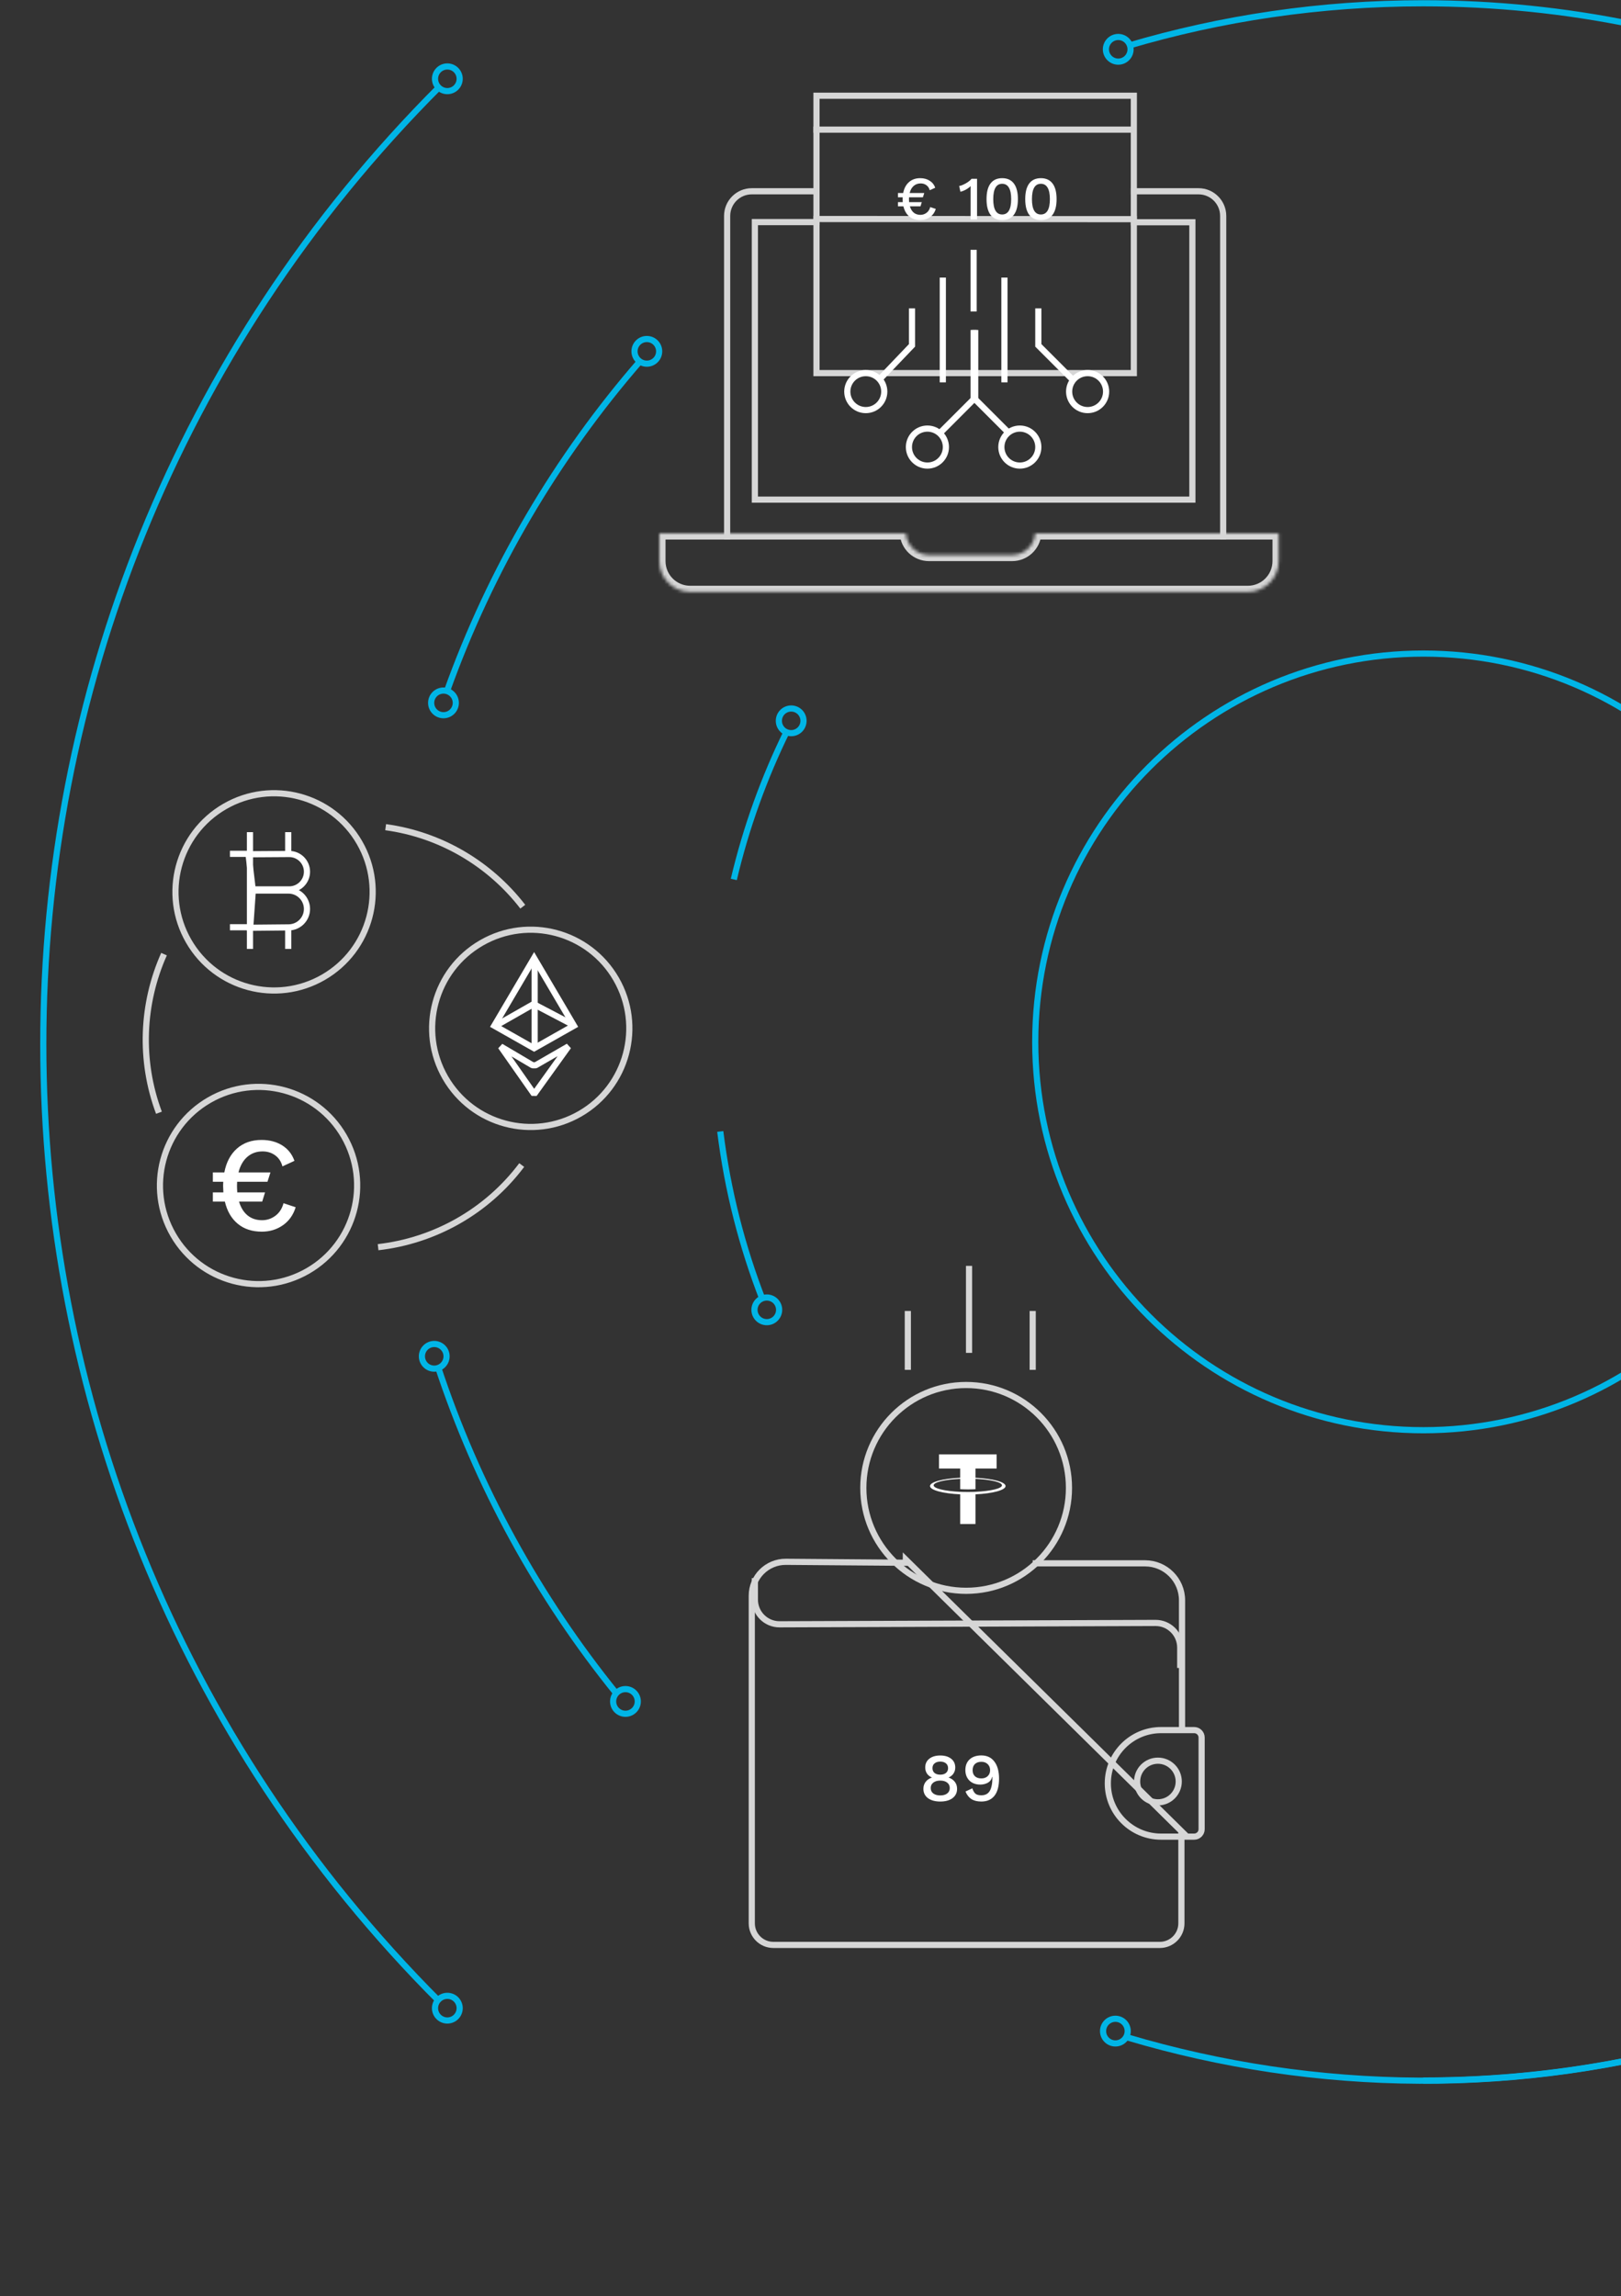 <svg width="495" height="701" viewBox="0 0 495 701" fill="none" xmlns="http://www.w3.org/2000/svg">
<rect x="0" y="0" width="495" height="701" fill="#333333" stroke="none"/>
<path fill-rule="evenodd" clip-rule="evenodd" d="M3.763 7.527C5.842 7.527 7.527 5.842 7.527 3.763C7.527 1.685 5.842 0 3.763 0C1.685 0 0 1.685 0 3.763C0 5.842 1.685 7.527 3.763 7.527Z" transform="translate(193.758 103.495)" stroke="#00B5E6" stroke-width="1.882"/>
<path fill-rule="evenodd" clip-rule="evenodd" d="M3.763 7.527C5.842 7.527 7.527 5.842 7.527 3.763C7.527 1.685 5.842 0 3.763 0C1.685 0 0 1.685 0 3.763C0 5.842 1.685 7.527 3.763 7.527Z" transform="translate(230.392 396.102)" stroke="#00B5E6" stroke-width="1.882"/>
<path fill-rule="evenodd" clip-rule="evenodd" d="M3.763 7.527C5.842 7.527 7.527 5.842 7.527 3.763C7.527 1.685 5.842 0 3.763 0C1.685 0 0 1.685 0 3.763C0 5.842 1.685 7.527 3.763 7.527Z" transform="translate(237.839 216.29)" stroke="#00B5E6" stroke-width="1.882"/>
<path fill-rule="evenodd" clip-rule="evenodd" d="M3.763 7.527C5.842 7.527 7.527 5.842 7.527 3.763C7.527 1.685 5.842 0 3.763 0C1.685 0 0 1.685 0 3.763C0 5.842 1.685 7.527 3.763 7.527Z" transform="translate(337.71 11.29)" stroke="#00B5E6" stroke-width="1.882"/>
<path fill-rule="evenodd" clip-rule="evenodd" d="M3.763 7.527C5.842 7.527 7.527 5.842 7.527 3.763C7.527 1.685 5.842 0 3.763 0C1.685 0 0 1.685 0 3.763C0 5.842 1.685 7.527 3.763 7.527Z" transform="translate(336.839 616.29)" stroke="#00B5E6" stroke-width="1.882"/>
<path fill-rule="evenodd" clip-rule="evenodd" d="M3.763 7.527C5.842 7.527 7.527 5.842 7.527 3.763C7.527 1.685 5.842 0 3.763 0C1.685 0 0 1.685 0 3.763C0 5.842 1.685 7.527 3.763 7.527Z" transform="translate(132.839 609.29)" stroke="#00B5E6" stroke-width="1.882"/>
<path fill-rule="evenodd" clip-rule="evenodd" d="M3.763 7.527C5.842 7.527 7.527 5.842 7.527 3.763C7.527 1.685 5.842 0 3.763 0C1.685 0 0 1.685 0 3.763C0 5.842 1.685 7.527 3.763 7.527Z" transform="translate(131.661 210.812)" stroke="#00B5E6" stroke-width="1.882"/>
<path fill-rule="evenodd" clip-rule="evenodd" d="M3.763 7.527C5.842 7.527 7.527 5.842 7.527 3.763C7.527 1.685 5.842 0 3.763 0C1.685 0 0 1.685 0 3.763C0 5.842 1.685 7.527 3.763 7.527Z" transform="translate(128.839 410.29)" stroke="#00B5E6" stroke-width="1.882"/>
<path fill-rule="evenodd" clip-rule="evenodd" d="M3.763 7.527C5.842 7.527 7.527 5.842 7.527 3.763C7.527 1.685 5.842 0 3.763 0C1.685 0 0 1.685 0 3.763C0 5.842 1.685 7.527 3.763 7.527Z" transform="translate(187.231 515.651)" stroke="#00B5E6" stroke-width="1.882"/>
<path fill-rule="evenodd" clip-rule="evenodd" d="M3.763 7.527C5.842 7.527 7.527 5.842 7.527 3.763C7.527 1.685 5.842 0 3.763 0C1.685 0 0 1.685 0 3.763C0 5.842 1.685 7.527 3.763 7.527Z" transform="translate(132.839 20.29)" stroke="#00B5E6" stroke-width="1.882"/>
<path d="M90.228 634.14C265.341 634.14 407.298 492.183 407.298 317.07C407.298 141.957 265.341 0 90.228 0C58.882 0 28.598 4.549 0 13.023" transform="translate(344.355 1)" stroke="#00B5E6" stroke-width="1.882"/>
<path d="M59.143 0C33.596 29.42 13.381 63.594 0 101.018" transform="translate(136.425 110.14)" stroke="#00B5E6" stroke-width="1.882"/>
<path d="M121.114 584.789C-40.371 423.304 -40.371 161.485 121.114 0" transform="translate(13.216 26.379)" stroke="#00B5E6" stroke-width="1.882"/>
<path d="M0 0C2.237 17.997 6.684 35.308 13.061 51.653" transform="translate(219.943 345.409)" stroke="#00B5E6" stroke-width="1.882"/>
<path d="M16.312 0C9.266 14.324 3.757 29.54 0 45.434" transform="translate(224.077 223.043)" stroke="#00B5E6" stroke-width="1.882"/>
<path d="M0 0C41.403 43.757 95.138 75.723 155.643 90.336" transform="translate(344.13 621.937) rotate(-30)" stroke="#00B5E6" stroke-width="1.882"/>
<path d="M0 0C12.131 36.877 30.844 70.766 54.749 100.277" transform="translate(133.602 416.86)" stroke="#00B5E6" stroke-width="1.882"/>
<path fill-rule="evenodd" clip-rule="evenodd" d="M118.548 237.097C184.021 237.097 237.097 184.021 237.097 118.548C237.097 53.076 184.021 0 118.548 0C53.076 0 0 53.076 0 118.548C0 184.021 53.076 237.097 118.548 237.097Z" transform="translate(316.129 199.521)" stroke="#00B5E6" stroke-width="1.882"/>
<g opacity="0.8">
<path d="M19.778 0L116.643 0.047V0.988H134.543V85.665H0.941V0.941H19.778V0Z" transform="translate(229.57 66.86)" stroke="white" stroke-width="1.882"/>
<path d="M0 106.317V7.527C0 3.37 3.37 0 7.527 0H28.226" transform="translate(222.043 58.392)" stroke="white" stroke-width="1.882"/>
<path d="M0 106.317V7.527C0 3.37 3.37 0 7.527 0H28.226" transform="translate(373.521 58.392) scale(-1 1)" stroke="white" stroke-width="1.882"/>
<path d="M97.85 85.618H0.941V0.941H97.85V85.618Z" transform="translate(248.387 28.285)" stroke="white" stroke-width="1.882"/>
<path d="M0 0.941H97.85" transform="translate(248.387 38.635)" stroke="white" stroke-width="1.882"/>
<mask id="path-24-inside-1" fill="white">
<path fill-rule="evenodd" clip-rule="evenodd" d="M75.284 0H0V8.468C0 13.664 4.212 17.876 9.409 17.876H179.704C184.901 17.876 189.113 13.664 189.113 8.468V0H114.769C114.527 3.678 111.468 6.586 107.728 6.586H82.325C78.586 6.586 75.526 3.678 75.284 0Z"/>
</mask>
<path d="M0 0V-1.882H-1.882V0H0ZM75.284 0L77.162 -0.124L77.046 -1.882H75.284V0ZM189.113 0H190.995V-1.882H189.113V0ZM114.769 0V-1.882H113.008L112.892 -0.124L114.769 0ZM0 1.882H75.284V-1.882H0V1.882ZM1.882 8.468V0H-1.882V8.468H1.882ZM9.409 15.995C5.252 15.995 1.882 12.625 1.882 8.468H-1.882C-1.882 14.703 3.173 19.758 9.409 19.758V15.995ZM179.704 15.995H9.409V19.758H179.704V15.995ZM187.231 8.468C187.231 12.625 183.861 15.995 179.704 15.995V19.758C185.94 19.758 190.995 14.703 190.995 8.468H187.231ZM187.231 0V8.468H190.995V0H187.231ZM114.769 1.882H189.113V-1.882H114.769V1.882ZM112.892 -0.124C112.714 2.572 110.47 4.704 107.728 4.704V8.468C112.465 8.468 116.34 4.784 116.647 0.124L112.892 -0.124ZM107.728 4.704H82.325V8.468H107.728V4.704ZM82.325 4.704C79.584 4.704 77.339 2.572 77.162 -0.124L73.407 0.124C73.713 4.784 77.588 8.468 82.325 8.468V4.704Z" transform="translate(201.344 162.828)" fill="white" mask="url(#path-24-inside-1)"/>
</g>
<path d="M0.941 0V18.817" transform="translate(296.371 76.269)" stroke="white" stroke-width="1.882"/>
<path d="M0.941 0V31.989" transform="translate(286.962 84.737)" stroke="white" stroke-width="1.882"/>
<path d="M0.941 0V31.989" transform="translate(305.78 84.737)" stroke="white" stroke-width="1.882"/>
<path d="M10.83 0V20.699L0 31.529" transform="translate(286.962 100.731)" stroke="white" stroke-width="1.882"/>
<path d="M10.35 0V11.29L0 22.12" transform="translate(268.145 94.145)" stroke="white" stroke-width="1.882"/>
<path d="M10.83 0V11.29L0 22.12" transform="translate(327.9 94.145) scale(-1 1)" stroke="white" stroke-width="1.882"/>
<path fill-rule="evenodd" clip-rule="evenodd" d="M5.645 11.29C8.763 11.29 11.29 8.763 11.29 5.645C11.29 2.527 8.763 0 5.645 0C2.527 0 0 2.527 0 5.645C0 8.763 2.527 11.29 5.645 11.29Z" transform="translate(258.737 113.903)" stroke="white" stroke-width="1.882"/>
<path fill-rule="evenodd" clip-rule="evenodd" d="M5.645 11.29C8.763 11.29 11.29 8.763 11.29 5.645C11.29 2.527 8.763 0 5.645 0C2.527 0 0 2.527 0 5.645C0 8.763 2.527 11.29 5.645 11.29Z" transform="translate(326.479 113.903)" stroke="white" stroke-width="1.882"/>
<path fill-rule="evenodd" clip-rule="evenodd" d="M5.645 11.29C8.763 11.29 11.29 8.763 11.29 5.645C11.29 2.527 8.763 0 5.645 0C2.527 0 0 2.527 0 5.645C0 8.763 2.527 11.29 5.645 11.29Z" transform="translate(305.78 130.839)" stroke="white" stroke-width="1.882"/>
<path fill-rule="evenodd" clip-rule="evenodd" d="M5.645 11.29C8.763 11.29 11.29 8.763 11.29 5.645C11.29 2.527 8.763 0 5.645 0C2.527 0 0 2.527 0 5.645C0 8.763 2.527 11.29 5.645 11.29Z" transform="translate(277.554 130.839)" stroke="white" stroke-width="1.882"/>
<path d="M10.83 0V20.699L0 31.529" transform="translate(308.142 100.731) scale(-1 1)" stroke="white" stroke-width="1.882"/>
<path d="M12.755 14.782C12.429 15.849 11.84 16.683 10.987 17.285C10.133 17.887 9.149 18.188 8.032 18.188C6.677 18.188 5.555 17.824 4.664 17.097C3.786 16.357 3.19 15.322 2.876 13.992H1.202V12.712H2.669C2.644 12.311 2.632 12.004 2.632 11.79C2.632 11.539 2.638 11.351 2.651 11.226H1.202V9.927H2.801C3.077 8.497 3.667 7.387 4.57 6.597C5.473 5.794 6.615 5.392 7.995 5.392C9.111 5.392 10.071 5.65 10.874 6.164C11.689 6.666 12.26 7.381 12.586 8.309L10.911 9.081C10.736 8.416 10.397 7.901 9.895 7.538C9.393 7.174 8.81 6.992 8.145 6.992C7.305 6.992 6.59 7.249 6 7.763C5.423 8.265 5.015 8.987 4.777 9.927H9.237L8.823 11.226H4.589C4.576 11.351 4.57 11.539 4.57 11.79C4.57 12.004 4.582 12.311 4.608 12.712H8.484L8.089 13.992H4.852C5.103 14.832 5.498 15.479 6.038 15.93C6.59 16.369 7.267 16.589 8.07 16.589C8.76 16.589 9.381 16.382 9.933 15.968C10.485 15.554 10.861 14.97 11.062 14.218L12.755 14.782ZM25.358 5.581V18H23.382V8.817C23.382 8.391 23.389 8.058 23.401 7.82C22.974 8.234 22.485 8.591 21.933 8.892C21.394 9.194 20.842 9.407 20.277 9.532L19.901 7.782C20.227 7.745 20.648 7.607 21.162 7.368C21.689 7.13 22.184 6.848 22.648 6.522C23.113 6.195 23.451 5.882 23.665 5.581H25.358ZM33.035 18.188C31.467 18.188 30.275 17.649 29.46 16.57C28.657 15.479 28.255 13.885 28.255 11.79C28.255 9.695 28.657 8.108 29.46 7.03C30.275 5.938 31.467 5.392 33.035 5.392C34.603 5.392 35.795 5.938 36.61 7.03C37.426 8.108 37.833 9.695 37.833 11.79C37.833 13.885 37.426 15.479 36.61 16.57C35.795 17.649 34.603 18.188 33.035 18.188ZM33.035 16.476C33.938 16.476 34.622 16.087 35.086 15.309C35.55 14.519 35.782 13.346 35.782 11.79C35.782 10.235 35.55 9.068 35.086 8.29C34.622 7.5 33.938 7.105 33.035 7.105C31.216 7.105 30.306 8.667 30.306 11.79C30.306 14.914 31.216 16.476 33.035 16.476ZM44.851 18.188C43.283 18.188 42.091 17.649 41.276 16.57C40.473 15.479 40.071 13.885 40.071 11.79C40.071 9.695 40.473 8.108 41.276 7.03C42.091 5.938 43.283 5.392 44.851 5.392C46.419 5.392 47.611 5.938 48.426 7.03C49.242 8.108 49.649 9.695 49.649 11.79C49.649 13.885 49.242 15.479 48.426 16.57C47.611 17.649 46.419 18.188 44.851 18.188ZM44.851 16.476C45.754 16.476 46.438 16.087 46.902 15.309C47.366 14.519 47.598 13.346 47.598 11.79C47.598 10.235 47.366 9.068 46.902 8.29C46.438 7.5 45.754 7.105 44.851 7.105C43.032 7.105 42.122 8.667 42.122 11.79C42.122 14.914 43.032 16.476 44.851 16.476Z" transform="translate(273 49)" fill="white"/>
<path d="M6.581 5.152C7.975 5.152 9.085 5.484 9.913 6.146C10.741 6.808 11.155 7.698 11.155 8.816C11.155 9.52 10.976 10.134 10.617 10.658C10.272 11.183 9.782 11.583 9.148 11.859V11.88C9.962 12.183 10.59 12.625 11.031 13.204C11.487 13.784 11.714 14.495 11.714 15.336C11.714 16.523 11.252 17.468 10.327 18.172C9.403 18.862 8.154 19.207 6.581 19.207C5.008 19.207 3.752 18.862 2.814 18.172C1.889 17.468 1.427 16.523 1.427 15.336C1.427 14.508 1.655 13.798 2.11 13.204C2.565 12.611 3.2 12.169 4.014 11.88V11.859C3.379 11.597 2.883 11.203 2.524 10.679C2.165 10.141 1.986 9.52 1.986 8.816C1.986 7.685 2.4 6.795 3.228 6.146C4.056 5.484 5.173 5.152 6.581 5.152ZM6.581 7.015C5.85 7.015 5.27 7.195 4.842 7.553C4.414 7.898 4.201 8.388 4.201 9.023C4.201 9.644 4.414 10.134 4.842 10.493C5.27 10.838 5.85 11.01 6.581 11.01C7.298 11.01 7.871 10.838 8.299 10.493C8.741 10.134 8.961 9.644 8.961 9.023C8.961 8.402 8.747 7.912 8.32 7.553C7.892 7.195 7.312 7.015 6.581 7.015ZM6.581 17.344C7.478 17.344 8.182 17.144 8.692 16.744C9.217 16.344 9.479 15.792 9.479 15.088C9.479 14.384 9.217 13.832 8.692 13.432C8.168 13.018 7.464 12.811 6.581 12.811C5.698 12.811 4.987 13.018 4.449 13.432C3.925 13.832 3.662 14.384 3.662 15.088C3.662 15.792 3.925 16.344 4.449 16.744C4.973 17.144 5.684 17.344 6.581 17.344ZM19.127 5.132C20.852 5.132 22.184 5.766 23.122 7.036C24.061 8.292 24.53 10.01 24.53 12.19C24.53 14.508 24.061 16.261 23.122 17.448C22.198 18.62 20.859 19.207 19.107 19.207C17.865 19.207 16.851 18.952 16.064 18.441C15.291 17.931 14.698 17.165 14.284 16.143L16.374 15.171C16.595 15.888 16.899 16.426 17.285 16.785C17.672 17.13 18.279 17.303 19.107 17.303C20.321 17.303 21.19 16.847 21.715 15.937C22.239 15.012 22.501 13.674 22.501 11.921V11.693H22.419C22.225 12.494 21.784 13.087 21.094 13.473C20.418 13.846 19.645 14.032 18.776 14.032C17.892 14.032 17.106 13.853 16.416 13.494C15.74 13.135 15.208 12.625 14.822 11.962C14.436 11.286 14.242 10.507 14.242 9.623C14.242 8.23 14.677 7.133 15.546 6.332C16.43 5.532 17.623 5.132 19.127 5.132ZM19.127 7.077C18.286 7.077 17.63 7.305 17.161 7.76C16.692 8.202 16.457 8.83 16.457 9.644C16.457 10.431 16.692 11.045 17.161 11.486C17.63 11.928 18.286 12.149 19.127 12.149C19.928 12.149 20.569 11.921 21.052 11.466C21.549 10.996 21.797 10.389 21.797 9.644C21.797 8.871 21.549 8.25 21.052 7.781C20.569 7.312 19.928 7.077 19.127 7.077Z" transform="translate(280.548 530.763)" fill="white"/>
<g opacity="0.8">
<path d="M27.669 0C13.834 8.955 3.683 23.138 0 39.761" transform="translate(26.882 306.348) rotate(-33)" stroke="white" stroke-width="1.882"/>
<path d="M26.435 0C12.923 9.344 3.19 23.784 0 40.549" transform="translate(158.259 250.397) rotate(87)" stroke="white" stroke-width="1.882"/>
<path d="M28.426 0C13.903 9.249 3.371 24.229 0 41.764" transform="translate(141.007 393.2) rotate(-154)" stroke="white" stroke-width="1.882"/>
</g>
<path opacity="0.8" fill-rule="evenodd" clip-rule="evenodd" d="M30.108 60.215C46.736 60.215 60.215 46.736 60.215 30.108C60.215 13.48 46.736 0 30.108 0C13.48 0 0 13.48 0 30.108C0 46.736 13.48 60.215 30.108 60.215Z" transform="translate(42.563 261.248) rotate(-30)" stroke="white" stroke-width="1.882"/>
<path opacity="0.8" fill-rule="evenodd" clip-rule="evenodd" d="M30.108 60.215C46.736 60.215 60.215 46.736 60.215 30.108C60.215 13.48 46.736 0 30.108 0C13.48 0 0 13.48 0 30.108C0 46.736 13.48 60.215 30.108 60.215Z" transform="translate(120.938 302.911) rotate(-30)" stroke="white" stroke-width="1.882"/>
<path opacity="0.8" fill-rule="evenodd" clip-rule="evenodd" d="M30.108 60.215C46.736 60.215 60.215 46.736 60.215 30.108C60.215 13.48 46.736 0 30.108 0C13.48 0 0 13.48 0 30.108C0 46.736 13.48 60.215 30.108 60.215Z" transform="translate(37.827 350.895) rotate(-30)" stroke="white" stroke-width="1.882"/>
<path d="M1.501 11.752V12.693L0.112 1.021L12.521 0.941C15.52 0.922 17.962 3.348 17.962 6.347C17.962 9.332 15.542 11.752 12.556 11.752H1.501Z" transform="translate(75.778 259.767)" stroke="white" stroke-width="1.882"/>
<path d="M0.93 0.941H11.782C14.888 0.941 17.406 3.459 17.406 6.565C17.406 9.649 14.922 12.158 11.838 12.188L0.066 12.303L0.93 0V0.941Z" transform="translate(76.334 270.925)" stroke="white" stroke-width="1.882"/>
<path d="M0.764 0V35.653" transform="translate(75.569 254.036)" stroke="white" stroke-width="1.882"/>
<path d="M1.112 0C1.112 0 1.112 2.396 1.112 3.541C1.112 4.686 1.112 7.082 1.112 7.082" transform="translate(86.897 282.607)" stroke="white" stroke-width="1.882"/>
<path d="M1.112 0C1.112 0 1.112 2.054 1.112 3.035C1.112 4.017 1.112 6.071 1.112 6.071" transform="translate(86.897 254.036)" stroke="white" stroke-width="1.882"/>
<path d="M6.672 1.656H0" transform="translate(70.218 259.003)" stroke="white" stroke-width="1.882"/>
<path d="M6.672 1.656H0" transform="translate(70.218 281.411)" stroke="white" stroke-width="1.882"/>
<path d="M12.976 8.751L13.924 8.756L23.931 2.991L13.464 17.564L3.267 3.021L12.976 8.751Z" transform="translate(149.645 316.452)" stroke="white" stroke-width="1.882" stroke-linejoin="bevel"/>
<path d="M25.612 22.481L13.454 29.358L1.297 22.481L13.454 1.853L25.612 22.481Z" transform="translate(149.645 290.645)" stroke="white" stroke-width="1.882"/>
<path d="M0.328 0V27.479" transform="translate(162.935 292.63)" stroke="white" stroke-width="1.882"/>
<path d="M0 6.452L11.322 0L23.627 6.452" transform="translate(151.614 306.526)" stroke="white" stroke-width="1.882"/>
<path fill-rule="evenodd" clip-rule="evenodd" d="M25.282 20.547C24.569 22.88 23.278 24.706 21.412 26.023C19.545 27.341 17.39 28 14.947 28C11.982 28 9.532 27.197 7.597 25.591C5.662 23.985 4.351 21.727 3.665 18.818H0V16.018H3.212C3.157 15.139 3.129 14.467 3.129 14C3.129 13.451 3.143 13.039 3.171 12.765H0V9.924H3.5C4.104 6.794 5.394 4.358 7.371 2.615C9.347 0.872 11.845 0 14.865 0C17.308 0 19.415 0.556 21.185 1.668C22.956 2.779 24.198 4.351 24.912 6.382L21.247 8.071C20.863 6.616 20.122 5.49 19.023 4.694C17.925 3.898 16.649 3.5 15.194 3.5C13.355 3.5 11.797 4.056 10.521 5.168C9.244 6.279 8.345 7.865 7.824 9.924H17.582L16.677 12.765H7.412C7.384 13.039 7.371 13.451 7.371 14C7.371 14.467 7.398 15.139 7.453 16.018H15.935L15.071 18.818H7.988C8.537 20.657 9.409 22.064 10.603 23.038C11.797 24.013 13.273 24.5 15.029 24.5C16.539 24.5 17.898 24.047 19.106 23.141C20.314 22.235 21.137 20.959 21.576 19.312L25.282 20.547Z" transform="translate(65 348)" fill="white"/>
<g opacity="0.8">
<path d="M0 0V6.559C0 10.726 3.387 14.101 7.554 14.085L122.335 13.67C126.503 13.655 129.89 17.029 129.89 21.197V27.407" transform="translate(230.511 481.78)" stroke="white" stroke-width="1.882"/>
<path d="M85.097 1.228L121.702 0.941C127.449 0.896 132.132 5.543 132.132 11.29V111.308C132.132 114.946 129.184 117.894 125.546 117.894H7.527C3.89 117.894 0.941 114.946 0.941 111.308V84.112H0L85.089 0.287L85.097 1.228Z" transform="translate(361.702 475.847) scale(-1 1)" stroke="white" stroke-width="1.882"/>
<path d="M0 0L34.313 0C40.549 0 45.604 5.055 45.604 11.29V50.329" transform="translate(315.351 477.255)" stroke="white" stroke-width="1.882"/>
<path d="M0.941 17.203C0.941 8.222 8.222 0.941 17.203 0.941H27.311C28.566 0.941 29.584 1.958 29.584 3.213V31.193C29.584 32.447 28.566 33.465 27.311 33.465H17.203C8.222 33.465 0.941 26.184 0.941 17.203Z" transform="translate(337.352 527.222)" stroke="white" stroke-width="1.882"/>
<path fill-rule="evenodd" clip-rule="evenodd" d="M6.355 12.715C9.864 12.715 12.709 9.869 12.709 6.358C12.709 2.846 9.864 0 6.355 0C2.845 0 0 2.846 0 6.358C0 9.869 2.845 12.715 6.355 12.715Z" transform="translate(347.238 537.5)" stroke="white" stroke-width="1.882"/>
<path fill-rule="evenodd" clip-rule="evenodd" d="M31.399 62.828C48.741 62.828 62.799 48.763 62.799 31.414C62.799 14.065 48.741 0 31.399 0C14.058 0 0 14.065 0 31.414C0 48.763 14.058 62.828 31.399 62.828Z" transform="translate(263.629 422.812)" stroke="white" stroke-width="1.882"/>
<path d="M2.243 17.971V0" transform="translate(274.98 400.216)" stroke="white" stroke-width="1.882"/>
<path d="M2.243 17.971V0" transform="translate(313.108 400.216)" stroke="white" stroke-width="1.882"/>
<path d="M0.748 26.791C0.748 26.791 0.748 15.716 0.748 0.237" transform="translate(295.166 386.21)" stroke="white" stroke-width="1.882"/>
</g>
<path fill-rule="evenodd" clip-rule="evenodd" d="M13.876 4.307V7.133L13.878 7.134C19.122 7.376 23.064 8.416 23.064 9.661C23.064 10.906 19.122 11.946 13.878 12.188V21.242H9.204V12.188C3.952 11.946 0 10.905 0 9.659C0 8.412 3.95 7.372 9.204 7.131V4.307H2.739V0H20.34V4.307H13.876ZM11.56 11.468C13.068 11.468 13.746 11.427 13.878 11.419V11.421L13.878 11.419C18.509 11.213 21.967 10.403 21.967 9.44C21.967 8.476 18.511 7.667 13.878 7.461V10.617C13.745 10.629 13.021 10.689 11.579 10.689C10.379 10.689 9.51 10.637 9.206 10.617V7.461C4.565 7.667 1.1 8.474 1.1 9.441C1.1 10.408 4.565 11.216 9.206 11.422V11.418C9.505 11.434 10.354 11.468 11.56 11.468Z" transform="translate(284 444)" fill="white"/>
</svg>
